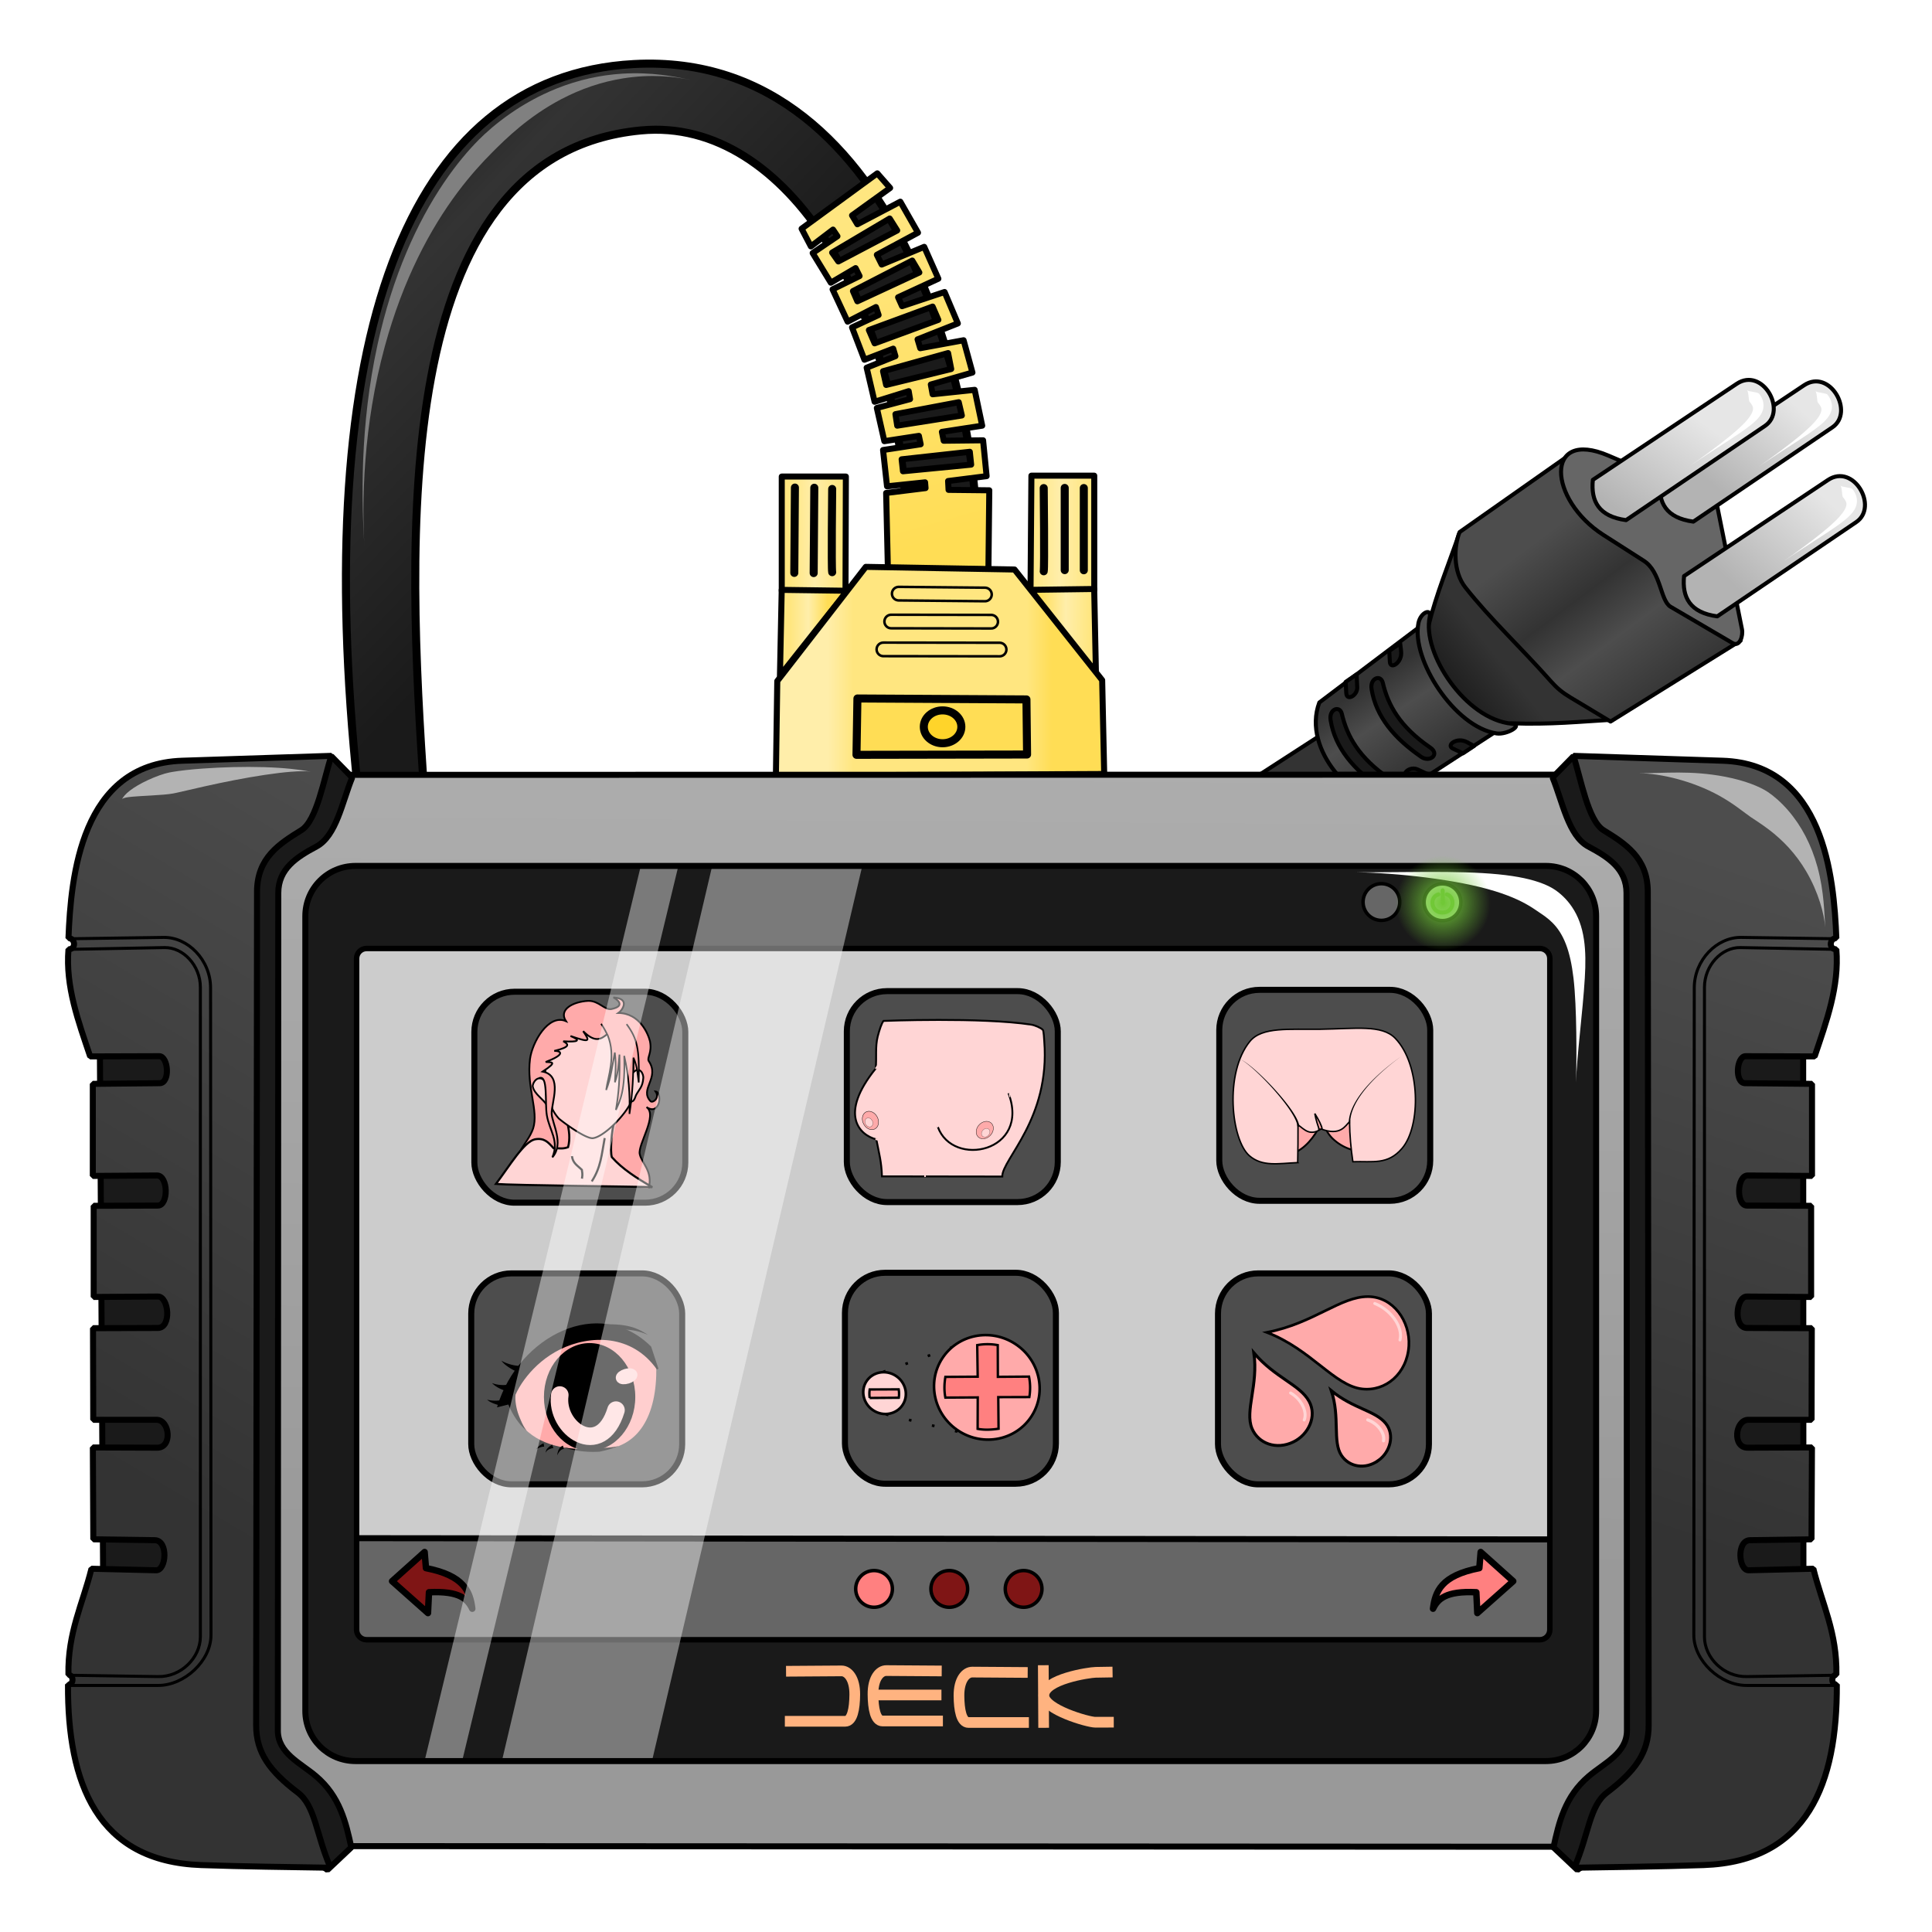 <?xml version="1.0" encoding="UTF-8"?>
<svg version="1.1" viewBox="0 0 256 256" xml:space="preserve" xmlns="http://www.w3.org/2000/svg" xmlns:xlink="http://www.w3.org/1999/xlink"><defs><linearGradient id="linearGradient18271"><stop stop-color="#b3b3b3" offset="0"/><stop stop-color="#e6e6e6" offset="1"/></linearGradient><linearGradient id="linearGradient14347"><stop stop-color="#333" offset="0"/><stop stop-color="#4d4d4d" offset="1"/></linearGradient><linearGradient id="linearGradient13937"><stop stop-color="#ffe680" offset="0"/><stop stop-color="#fea" offset=".525"/><stop stop-color="#ffe680" offset="1"/></linearGradient><linearGradient id="linearGradient13909"><stop stop-color="#fd5" offset="0"/><stop stop-color="#fea" offset=".525"/><stop stop-color="#ffe680" offset="1"/></linearGradient><linearGradient id="linearGradient13079" x1="169.56" x2="200.58" y1="55.875" y2="26.263" gradientUnits="userSpaceOnUse"><stop stop-color="#1a1a1a" offset="0"/><stop stop-color="#333" offset=".691"/><stop stop-color="#1a1a1a" offset="1"/></linearGradient><linearGradient id="linearGradient13899" x1="137.48" x2="159.78" y1="86.368" y2="86.368" gradientUnits="userSpaceOnUse"><stop stop-color="#fd5" offset="0"/><stop stop-color="#ffe680" offset=".111"/><stop stop-color="#ffe680" offset=".886"/><stop stop-color="#fea" offset="1"/></linearGradient><linearGradient id="linearGradient13911" x1="138.8" x2="133.61" y1="79.67" y2="79.758" gradientUnits="userSpaceOnUse" xlink:href="#linearGradient13909"/><linearGradient id="linearGradient13915" x1="159.78" x2="163.48" y1="80.022" y2="80.022" gradientUnits="userSpaceOnUse" xlink:href="#linearGradient13909"/><linearGradient id="linearGradient13923" x1="133.61" x2="139.53" y1="71.562" y2="71.562" gradientUnits="userSpaceOnUse" xlink:href="#linearGradient13937"/><linearGradient id="linearGradient13945" x1="158.47" x2="163.58" y1="71.727" y2="71.79" gradientUnits="userSpaceOnUse" xlink:href="#linearGradient13937"/><linearGradient id="linearGradient14145" x1="148.59" x2="157.75" y1="73.236" y2="41.069" gradientUnits="userSpaceOnUse"><stop stop-color="#fd5" offset="0"/><stop stop-color="#ffe680" offset="1"/></linearGradient><linearGradient id="linearGradient14349" x1="63.454" x2="100.64" y1="163.57" y2="100.82" gradientTransform="translate(-24.143,12.471)" gradientUnits="userSpaceOnUse" xlink:href="#linearGradient14347"/><linearGradient id="linearGradient14357" x1="218.74" x2="239.54" y1="171.5" y2="108.58" gradientTransform="translate(-24.143,12.471)" gradientUnits="userSpaceOnUse" xlink:href="#linearGradient14347"/><linearGradient id="linearGradient14365" x1="142.24" x2="142.95" y1="176.08" y2="70.68" gradientTransform="translate(-24.143,12.471)" gradientUnits="userSpaceOnUse"><stop stop-color="#999" offset="0"/><stop stop-color="#b3b3b3" offset="1"/></linearGradient><radialGradient id="radialGradient15177" cx="193.5" cy="109.16" r="3.237" gradientTransform="matrix(1.464,0,0,1.464,-107.79,-38.07)" gradientUnits="userSpaceOnUse"><stop stop-color="#71c837" offset="0"/><stop stop-color="#71c837" stop-opacity="0" offset="1"/></radialGradient><linearGradient id="linearGradient17988" x1="179.39" x2="191.73" y1="77.114" y2="93.594" gradientUnits="userSpaceOnUse"><stop stop-color="#4d4d4d" offset="0"/><stop stop-color="#333" offset=".346"/><stop stop-color="#4d4d4d" offset=".604"/><stop stop-color="#333" offset="1"/></linearGradient><linearGradient id="linearGradient18000" x1="172.56" x2="177.71" y1="91.743" y2="87.734" gradientUnits="userSpaceOnUse"><stop stop-color="#1a1a1a" offset="0"/><stop stop-color="#333" offset="1"/></linearGradient><linearGradient id="linearGradient18008" x1="169.47" x2="163.83" y1="98.794" y2="90.377" gradientUnits="userSpaceOnUse"><stop stop-color="#333" offset="0"/><stop stop-color="#4d4d4d" offset=".62"/><stop stop-color="#333" offset="1"/></linearGradient><linearGradient id="linearGradient18273" x1="190.26" x2="197.3" y1="73.348" y2="63.564" gradientUnits="userSpaceOnUse" xlink:href="#linearGradient18271"/><linearGradient id="linearGradient18281" x1="199.79" x2="207.21" y1="70.917" y2="62.317" gradientUnits="userSpaceOnUse" xlink:href="#linearGradient18271"/><linearGradient id="linearGradient18289" x1="201.41" x2="210.01" y1="80.576" y2="71.416" gradientUnits="userSpaceOnUse" xlink:href="#linearGradient18271"/></defs><g transform="matrix(-1.331 0 0 1.331 322.35 -25.767)"><g stroke="#000" stroke-linecap="round" stroke-linejoin="round"><g><path d="m145.06 71.297c-0.28-8.648 6.568-47.048 34.018-45.563 22.726 1.229 32.195 27.456 27.497 72.09l-6.61 0.441c1.655-24.689 3.694-63.534-21.592-65.921-14.788-1.397-25.895 18.162-26.439 39.394z" fill="url(#linearGradient13079)" stroke-width=".8"/><g stroke-width=".6"><path d="m154.85 36.617-1.279 1.455 3.791 2.732-0.529 0.881-4.275-2.248-1.762 3.086 4.098 2.203-0.484 0.969-4.231-1.762-1.41 3.172 4.01 1.852-0.396 0.881-4.231-1.41-1.322 3.129 4.01 1.586-0.264 0.881-4.318-0.793-0.881 3.217 4.143 1.19-0.178 0.971-4.186-0.441-0.75 3.568 4.012 0.617-0.178 0.881-3.922-0.043-0.352 3.568 3.834 0.486-0.045 0.881-4.055 0.043 0.09 8.197 10.002-0.266 0.176-7.666-3.922-0.484 0.045-0.574 3.789 0.396 0.396-3.613-3.746-0.572 0.178-0.838 3.438 0.529 0.748-3.305-3.305-0.881 0.133-0.793 3.393 1.057 0.793-3.393-2.865-1.147 0.221-0.748 2.865 1.102 1.234-3.217-2.644-1.234 0.264-0.793 2.82 1.453 1.498-3.215-2.688-1.322 0.396-0.793 2.467 1.453 1.807-2.953-2.467-1.674 0.441-0.66 2.203 1.674 0.924-1.762zm-1.234 4.496 5.729 3.393-0.617 0.881-5.861-3.084zm-2.248 4.186 5.904 3.041-0.439 1.014-6.17-2.865zm-2.027 4.582 6.346 2.336-0.572 1.322-6.346-2.336zm-1.541 4.627 6.477 1.807-0.309 1.367-6.477-1.586zm-1.059 4.893 6.301 1.19-0.176 1.145-6.434-1.014zm-1.102 4.936 6.787 0.748-0.133 1.19-6.787-0.66z" fill="url(#linearGradient14145)"/><path d="m164.36 78.171v-11.369h-6.382l0.036 11.545z" fill="url(#linearGradient13945)"/><path d="m133.25 78.083v-11.369h6.257l0.088 11.545z" fill="url(#linearGradient13923)"/><path d="m164.54 86.632-0.176-8.549-6.522 0.088z" fill="url(#linearGradient13915)"/><path d="m133.08 86.544 0.176-8.549 6.522 0.088z" fill="url(#linearGradient13911)"/><path d="m132.26 96.414 0.202-9.342 8.725-11.016 14.806-0.264 8.813 11.369 0.137 9.407z" fill="url(#linearGradient13899)"/></g></g><g fill-opacity=".5" stroke-width="1.6"><path d="m143.51 81.25 9.956-0.017"/><path d="m144.13 78.54 8.586-0.081"/><path d="m142.67 84.022 11.574-0.015"/></g><g fill="none" stroke-width=".8"><path d="m136.19 67.933v8.185"/><path d="m134.29 67.946v8.185"/><path d="m138.28 76.233c-0.088-0.353 0-8.284 0-8.284"/><path d="m163.05 67.897 0.062 8.497"/><path d="m161.12 67.915 0.062 8.497"/><path d="m159.34 76.321c0.088-0.353 0-8.284 0-8.284"/></g></g><g fill="#fea" fill-opacity=".5" stroke="#ffe680" stroke-linecap="round" stroke-linejoin="round" stroke-width="1.1"><path d="m143.51 81.25 9.956-0.017"/><path d="m144.13 78.54 8.586-0.081"/><path d="m142.67 84.022 11.574-0.015"/></g><g><path d="m140 88.989-0.062 5.484 16.982 0.031-0.093-5.609z" fill="#fd5" stroke="#000" stroke-linecap="round" stroke-linejoin="round" stroke-width=".8"/><ellipse cx="148.35" cy="91.716" rx="1.869" ry="1.636" fill="#ffd42a" stroke="#000" stroke-linecap="round" stroke-linejoin="round" stroke-width=".8"/><path d="m173.44 27.32c1.59-0.355 3.92-0.801 6.776-0.628 2.186 0.133 4.388 0.612 6.564 1.484 3.555 1.423 6.245 3.586 7.79 5.148 0.934 0.944 2.137 2.327 3.404 4.194 2.678 3.948 5.125 9.298 6.621 16.119 1.781 8.127 1.621 15.553 1.277 20.744 0.341-5.142 0.149-12.691-2.003-20.566-1.82-6.66-4.521-11.685-7.252-15.33-1.291-1.722-2.473-2.986-3.35-3.872-1.464-1.48-3.739-3.694-6.969-5.386-1.967-1.031-4.022-1.726-6.133-2.064-2.754-0.442-5.138-0.197-6.724 0.158z" fill="#808080"/></g></g><g transform="matrix(1.331 0 0 1.331 -74.504 -25.767)" stroke="#000" stroke-linecap="round" stroke-linejoin="round" stroke-width=".6"><path d="m89.114 111.67 1.122 73.535 121.64-0.623 0.374-73.535z" fill="#ccc"/><path d="m89.862 172.49 122.08 0.125-0.436 14.084-122.77-1.371z" fill="#666"/></g><path d="m47.277 111.59c-3.687 3e-3 -12.053 5.457-11.963 9.143l2.654 109.12c0.09 3.686 2.968 6.636 6.655 6.655l164.86 0.829c3.687 0.018 6.705-2.969 6.655-6.655l-1.493-109.12c-0.051-3.687-2.305-10.142-5.992-10.139zm1.303 14.089h155.45c0.737 0 1.331 0.594 1.331 1.331v88.932c0 0.737-0.594 1.331-1.331 1.331h-155.45c-0.737 0-1.331-0.594-1.331-1.331v-88.932c0-0.737 0.594-1.331 1.331-1.331z" fill="#1a1a1a" stroke="#000" stroke-linecap="round" stroke-linejoin="bevel" stroke-width=".726"/><g transform="matrix(1.331 0 0 1.331 -37.676 -29.085)"><g stroke="#000" stroke-linecap="square" stroke-linejoin="round" stroke-width=".4"><g><path d="m160.04 94.872-7.196 4.655 5.561 5.16 5.627-3.962z" fill="#333"/><path d="m159.65 91.788 11.148-8.416 7.623 10.532-12.037 7.819c-3.085 0.262-8.521-5.147-6.735-9.934z" fill="url(#linearGradient18008)"/><path d="m173.57 74.999c-1.051 3.05-2.244 5.888-3.085 9.254-1.679 2.32 3.897 10.801 8.284 9.606 3.872 0.144 6.83-0.169 10.047-0.353z" fill="url(#linearGradient18000)"/></g><g fill="#1a1a1a"><path d="m160.77 93.529c-0.173-1.09 0.914-1.487 1.122-0.606 0.524 2.216 1.687 4.358 4.714 6.432 1.008 0.69-0.051 1.514-0.887 0.936-2.656-1.837-4.508-3.983-4.95-6.762z"/><path d="m162.27 89.737 0.062 1.122c0.046 0.825 1.131 0.228 1.091-0.592l-0.062-1.278z"/><path d="m166.61 86.652 0.062 1.091c0.047 0.825 1.248 0.062 1.122-1.028l-0.093-0.81z"/><path d="m164.85 90.444c-0.173-1.09 0.914-1.487 1.122-0.606 0.524 2.216 1.687 4.358 4.714 6.432 1.008 0.69-0.051 1.514-0.887 0.936-2.656-1.837-4.508-3.983-4.95-6.762z"/><path d="m169.48 99.716-1.017-0.476c-0.748-0.35 0.21-1.134 0.956-0.791l1.162 0.535z"/><path d="m173.95 96.849-0.989-0.465c-0.748-0.352 0.408-1.18 1.373-0.657l0.717 0.389z"/></g><g><path d="m169.52 83.87c0.22-1.082 1.315-1.49 1.122-0.606-0.784 3.587 3.525 10.185 8.173 10.638 1.216 0.119-0.505 1.117-1.51 0.967-4.183-0.622-8.527-7.348-7.785-10.999z" fill="#4d4d4d"/><path d="m185.05 66.781-11.435 8.042c-0.573 1.4-0.677 3.929 0.573 5.508 2.564 3.241 5.405 5.839 8.549 9.386 0.559 0.63 1.102 1.084 1.939 1.586l3.966 2.38 12.955-8.064z" fill="url(#linearGradient17988)"/><path d="m200.79 85.873-6.169-3.614c-1.043-0.611-0.94-3.472-2.676-4.582l-4.017-2.57c-5.514-3.528-5.894-10.626 0.499-7.899l10.744 4.582 2.555 12.713c0.129 0.644-0.223 1.788-0.935 1.371z" fill="#666"/><path d="m193.58 69.772 14.321-9.562c2.558-1.708 5.062 2.665 2.82 4.186l-13.836 9.386c-2.718-0.367-3.518-1.885-3.305-4.01z" fill="url(#linearGradient18281)"/><path d="m186.88 69.623 14.321-9.562c2.558-1.708 5.062 2.665 2.82 4.186l-13.836 9.386c-2.718-0.367-3.518-1.885-3.305-4.01z" fill="url(#linearGradient18273)"/><path d="m195.96 79.202 14.321-9.562c2.558-1.708 5.062 2.665 2.82 4.186l-13.836 9.386c-2.718-0.367-3.518-1.885-3.305-4.01z" fill="url(#linearGradient18289)"/></g></g><g fill="#fff"><path d="m202.22 60.697c0.179 0.155 0.159 0.991 0.239 1.113 0.065 0.082 0.125 0.158 0.181 0.239 0.044 0.063 0.082 0.125 0.112 0.183 0.026 0.051 0.049 0.106 0.062 0.167 0.013 0.057 0.018 0.126 8e-3 0.21-0.019 0.162-0.096 0.374-0.274 0.645-0.172 0.262-0.422 0.557-0.757 0.891-0.344 0.343-0.765 0.714-1.245 1.109-1.177 0.968-2.908 2.23-3.996 2.982 1.129-0.781 2.826-1.859 4.171-2.745 0.521-0.343 0.997-0.664 1.401-0.959 0.392-0.287 0.724-0.553 0.986-0.81 0.27-0.265 0.478-0.528 0.609-0.811 0.07-0.152 0.117-0.307 0.14-0.465 0.025-0.171 0.02-0.336-6e-3 -0.493-0.029-0.176-0.085-0.337-0.15-0.476-0.08-0.171-0.177-0.318-0.266-0.431-1e-3 -0.002-3e-3 -0.004-5e-3 -0.005-0.146-0.164-1.03-0.189-1.21-0.345z"/><path d="m209.03 60.791c0.179 0.155 0.159 0.991 0.239 1.113 0.065 0.082 0.125 0.158 0.181 0.239 0.044 0.063 0.082 0.125 0.112 0.183 0.026 0.051 0.049 0.106 0.062 0.167 0.013 0.057 0.018 0.126 8e-3 0.21-0.019 0.162-0.096 0.374-0.274 0.645-0.172 0.262-0.422 0.557-0.757 0.891-0.344 0.343-0.765 0.714-1.245 1.109-1.177 0.968-2.908 2.23-3.996 2.982 1.129-0.781 2.826-1.859 4.171-2.745 0.521-0.343 0.997-0.664 1.401-0.959 0.392-0.287 0.724-0.553 0.986-0.81 0.27-0.265 0.478-0.528 0.609-0.811 0.07-0.152 0.117-0.307 0.14-0.465 0.025-0.171 0.02-0.336-6e-3 -0.493-0.029-0.176-0.085-0.337-0.15-0.476-0.08-0.171-0.177-0.318-0.266-0.431-1e-3 -0.002-3e-3 -0.004-5e-3 -0.005-0.146-0.164-1.03-0.189-1.21-0.345z"/><path d="m211.52 70.201c0.179 0.155 0.159 0.991 0.239 1.113 0.065 0.082 0.125 0.158 0.181 0.239 0.044 0.063 0.082 0.125 0.112 0.183 0.026 0.051 0.049 0.106 0.062 0.167 0.013 0.057 0.018 0.126 8e-3 0.21-0.019 0.162-0.096 0.374-0.274 0.645-0.172 0.262-0.422 0.557-0.757 0.891-0.344 0.343-0.765 0.714-1.245 1.109-1.177 0.968-2.908 2.23-3.996 2.982 1.129-0.781 2.826-1.859 4.171-2.745 0.521-0.343 0.997-0.664 1.401-0.959 0.392-0.287 0.724-0.553 0.986-0.81 0.27-0.265 0.478-0.528 0.609-0.811 0.07-0.152 0.117-0.307 0.14-0.465 0.025-0.171 0.02-0.336-6e-3 -0.493-0.029-0.176-0.085-0.337-0.15-0.476-0.08-0.171-0.177-0.318-0.266-0.431-1e-3 -0.002-3e-3 -0.004-5e-3 -0.005-0.146-0.164-1.03-0.189-1.21-0.345z"/></g></g><rect x="62.855" y="131.41" width="27.951" height="27.951" rx="5.324" ry="5.324" fill="#4d4d4d" stroke="#000" stroke-linecap="round" stroke-linejoin="bevel" stroke-width=".799"/><path d="m69.989 156.59c1.309-1.309-1.021-2.846 0.545-5.236-1.244 1.583-1.923 2.274-1.231 3.151-1.615-1.545 0.54-2.719 1.334-4.958 0.77-2.355-0.889-5.478-0.405-9.234 0.278-2.157 2.404-6.01 4.758-5.008-0.99-1.535 0.896-2.57 2.943-2.684 1.412-0.035 2.142 1.22 3.064 1.089 2.092-0.424 0.598-1.405 0.276-1.542 2.367 0.144 1.092 1.792 0.68 2.058 2.808 0.034 3.933 2.754 4.172 3.748 0.304 1.507-0.413 2.164-0.17 2.609 1.538 2.268-1.294 3.73 0.255 5.348 0.312 0.248 1.241-0.449 0.661-1.303 0.932 0.134 0.59 3.285-1.209 2.067 1.541 1.067-1.161 4.944-0.895 6.225 0.277 1.278 1.76 2.224 1.195 4.528" fill="#faa" fill-rule="evenodd" stroke="#000" stroke-width=".234"/><g fill="#ffd5d5" stroke="#000"><g transform="matrix(.707 0 0 .707 54.652 -576.85)" stroke-width=".395"><path d="m31.583 1035.1c-1.547-0.407-3.244-2.264-4.507-3.592" fill-rule="evenodd"/><path d="m23.476 1037.8c0.368-0.79 0.488-1.173 0.69-2.032"/><path d="m29.006 1026.3c0.364 1.35 0.58 3.108 0.16 4.62-1.096 0.407-1.798 0.142-2.723 0.186-1.02-1.14-1.752-1.984-3.514-1.658-2.073 0.484-4.734 4.982-7.283 8.359 3.171 0.26 26.925 0.494 29.316 0.605-2.924-1.694-5.624-3.397-7.597-5.635-0.334-1.055-0.056-5.114 0.485-6.62" fill-rule="evenodd"/><path d="m29.89 1032.6c0.18 1.36 1.08 1.781 1.856 2.544 0.041 0.47 0.186 0.665 0.028 1.668m4.258-7.604c-0.58 3.066-0.702 5.496-2.43 8.124"/></g><path d="m72.77 145.77a5.51 5.51 0 0 0 1.275 2.438c0.651 0.564 3.514 2.667 4.494 2.61 1.406-0.139 4.265-2.951 5.125-4.874 0.019-2.52 0.465-4.304 0.153-6.578-0.294-4.468-11.405-4.219-11.629 1.339 0.128 2.227 0.146 2.394 0.583 5.065z" fill-rule="evenodd" stroke-width=".234"/><path d="m73.202 146.69c-0.313 0.307-0.576 9e-3 -0.71-0.18-0.441-0.862-1.673-1.489-1.896-2.525-0.082-0.429 0.63-1.693 1.574-0.786m11.238 2.641c0.608 0.414 0.751-0.521 0.867-0.721 0.405-0.774 0.872-1.063 0.958-2.215 0.094-0.598-0.509-1.743-1.363-0.75" fill-rule="evenodd" stroke-width=".234"/></g><path d="m70.932 142.02c0.132-0.062 0.726 0.835 0.822 0.864 0.811 0.242 0.454 3.433 0.705 4.941 0.34 2.03 1.671 3.375 0.734 5.567 1.598-1.839-0.053-4.526-0.095-5.78-0.048-1.454 1.534-5.034-1.194-5.579 2.145-1.401 1.084-1.203 0.402-1.28 2.841-1.059 1.898-1.498 1.135-1.457 2.28-0.545 1.857-0.92 1.194-1.279 2.039 0.127 2.385-0.1 0.957-0.699 2.703 0.937 2.566 0.68 1.679-0.64 1.425 1.442 2.499 0.903 3.158 0.435 0.083-0.059-0.895-1.619-1.245-2.426-0.104-0.24-6.656 2.678-6.634 2.662" fill="#faa" fill-rule="evenodd" stroke-width=".707"/><g stroke="#000"><path d="m71.413 142.87c1.245-0.587 0.764 3.226 1.046 4.913 0.34 2.03 1.671 3.375 0.734 5.567 1.598-1.839-0.053-4.526-0.095-5.78-0.048-1.454 1.534-5.034-1.194-5.579 2.145-1.401 1.084-1.203 0.402-1.28 2.841-1.059 1.898-1.498 1.135-1.457 2.28-0.545 1.857-0.92 1.194-1.279 2.039 0.127 2.385-0.1 0.957-0.699 2.703 0.937 2.566 0.68 1.679-0.64 1.659 1.679 2.477 0.946 3.143 0.431" fill="none" stroke-width=".234"/><path d="m79.648 135.66c0.459 0.658 0.625 1.058 0.879 1.534 1.122 2.803 0.023 5.45-0.206 7.235 0.646-1.606 0.818-3.299 1.146-4.963 0.221 1.894 0.05 2.742 0.013 3.944 0.477-1.362 0.48-2.487 0.603-3.672 0.067 3.144-0.085 5.051-0.473 7.332 0.569-1.277 1.259-2.501 1.099-7.167 0.618 2.68 0.775 5.015 0.697 7.699 0.461-2.993 0.498-5.137 0.532-7.45 0.545 1.214 0.526 2.211 0.697 3.281 0.103-4.511-0.187-5.793-1.61-7.731" fill="#faa" fill-rule="evenodd" stroke-width=".21"/><rect x="112.21" y="131.33" width="27.951" height="27.951" rx="5.324" ry="5.324" fill="#4d4d4d" stroke-linecap="round" stroke-linejoin="bevel" stroke-width=".799"/></g><g transform="matrix(.707 0 0 .707 103.52 -577.05)" fill="#ffd5d5"><g transform="matrix(1.095,0,0,1.118,-1.571,-120.35)"><g fill="#ffd5d5"><path d="m18.672 1034.9c-0.088-2.489-0.471-3.705-0.961-6.194-2.947-0.748-6.425-4.216-0.113-11.88 0.19-1.84-0.11-3.62 0.352-5.403 0.286-1.107 0.704-2.282 0.989-2.582 0 0 16.714-0.651 25.288 0.624 0.589 0.088 1.66 0.526 1.984 0.88 0.151 0.167 0.223 1.666 0.24 1.886 1.043 13.05-7.217 19.754-7.188 22.698z" fill-rule="evenodd" stroke="#000" stroke-width=".32"/><path d="m17.555 1016.9h0.187c0.467-0.727 0.871-1.505 1.17-2.301-0.389 0.755-0.874 1.474-1.41 2.126l0.053 0.18zm-0.051 11.743c0.029 0.06 0.059 0.117 0.09 0.176 0.725 0.125 1.671 0.244 2.628 0.21 1.014-0.038 2.032-0.246 2.807-0.794-0.799 0.5-1.817 0.652-2.809 0.636-0.94-0.015-1.863-0.182-2.564-0.352z" fill-rule="evenodd"/><path d="m28.232 1026.6c2.53 6.951 15.929 4.225 12.076-5.687" stroke="#000" stroke-width=".32"/><path d="m28.278 1026.7c0.032-0.057 0.066-0.112 0.101-0.166-0.44-0.996-0.492-2.315-0.501-3.394-0.094 1.051-0.154 2.42 0.21 3.506 0.063 0.02 0.126 0.038 0.19 0.054zm12.065-5.729c0.043-0.038 0.086-0.074 0.13-0.11-0.382-0.851-0.07-1.77-0.361-3.506 0.166 1.612-0.225 2.725 0.059 3.62h0.172z" fill-rule="evenodd"/><path d="m40.568 1021.6c0.032-0.01 0.065-0.015 0.098-0.022-0.225-1.265 0.02-2.192 0.578-2.908 0.562-0.721 1.444-1.228 2.484-1.636-1.047 0.375-1.96 0.855-2.562 1.573-0.606 0.722-0.898 1.683-0.698 3.003 0.033 0 0.067-0.01 0.1-0.01zm-14.521 13.41 0.143-0.01c-0.092-1.246-0.117-2.703 0.162-3.769-0.373 1.048-0.446 2.514-0.448 3.78h0.143z" fill-rule="evenodd"/></g><ellipse transform="rotate(-30.266)" cx="-502.46" cy="894.16" rx="1.304" ry="1.615" fill="#faa" stroke="#000" stroke-width=".064"/><ellipse transform="rotate(45.982)" cx="763.84" cy="687.66" rx="1.304" ry="1.615" fill="#faa" stroke="#000" stroke-width=".058"/><g fill="#ffd5d5"><g fill-rule="evenodd"><path d="m28.518 1010.6c-0.733-0.143-1.317-0.936-1.727-1.605-0.038 0-0.075 0.01-0.113 0.014a5.643 5.643 0 0 0-0.057 0.1c0.478 0.648 1.133 1.412 1.897 1.49z"/><path d="m21.178 1009.3c0.725-0.01 1.824 0.089 2.9 0.113 0.997 0.022 1.989-0.016 2.637-0.266 0.038-0.045 0.072-0.091 0.103-0.137-0.055 0-0.11-0.01-0.165-0.016-0.607 0.262-1.57 0.329-2.573 0.333-1.073 0-2.178-0.063-2.902-0.028zm10.882 0.577 0.085 0.087c2.902 0.013 5.737-0.216 8.593-0.765-2.866 0.492-5.7 0.663-8.59 0.593z"/><path d="m32.188 1009.8-0.052-0.08c-0.267 0.213-0.527 0.34-0.818 0.522 0.305-0.118 0.61-0.197 0.922-0.362z"/></g><ellipse transform="rotate(-30.266)" cx="-502.85" cy="894.31" rx=".639" ry=".792" stroke="#000" stroke-width=".031"/><ellipse transform="rotate(45.982)" cx="764.27" cy="687.86" rx=".639" ry=".792" stroke="#000" stroke-width=".028"/></g></g></g><rect x="161.56" y="131.16" width="27.951" height="27.951" rx="5.324" ry="5.324" fill="#4d4d4d" stroke="#000" stroke-linecap="round" stroke-linejoin="bevel" stroke-width=".799"/><g fill-rule="evenodd"><path d="m171.23 152.84c1.712-0.554 2.946-2.289 3.639-3.609l-3.243-1.273zm4.395-3.426c0.526 1.63 2.761 2.98 4.24 3.047l-0.265-4.454z" fill="#faa" stroke="#000" stroke-width=".239"/><path d="m171.95 154.05c0.042-1.659 0.045-3.335 0.043-5.012 0.847 0.63 1.581 1.556 3.057 0.554 2.562 0.98 3.211-0.418 3.771-0.969 0.015 1.816 0.187 3.578 0.442 5.312 2.645-0.093 4.617 0.461 6.524-1.78 2.526-2.968 2.442-11.111-0.914-14.58-1.772-1.832-5.204-1.262-9.941-1.194-4.05 0.059-7.707-0.365-9.317 1.608-3.419 4.191-2.473 13.059-0.068 15.148 1.729 1.502 3.86 1.02 6.404 0.914z" fill="#ffd5d5" stroke="#000" stroke-width=".192"/><path d="m172.03 149.28c0.043-0.019 0.085-0.043 0.126-0.068-0.037-0.506-0.412-1.232-0.955-2.033-0.574-0.846-1.356-1.806-2.198-2.735a34.341 34.341 0 0 0-2.566-2.557c-0.819-0.726-1.554-1.28-2.056-1.514 0.49 0.253 1.21 0.821 2.012 1.562a35.011 35.011 0 0 1 2.513 2.594c0.824 0.941 1.583 1.908 2.133 2.756 0.531 0.82 0.849 1.505 0.861 1.94 0.044 0.016 0.087 0.034 0.129 0.054zm6.779-0.418c0.033 0 0.066-8e-3 0.1-8e-3 -0.032-1.141 0.485-2.509 1.607-4.026 1.122-1.516 2.839-3.17 5.183-4.88-2.362 1.683-4.107 3.314-5.263 4.819-1.152 1.502-1.728 2.89-1.728 4.09h0.101z" stroke-width=".637"/><path d="m174.8 149.66c-0.124-0.409-0.445-1.259-0.579-2.103 0.5 0.816 0.931 1.635 0.958 2.025-0.127 0.012-0.22 0.057-0.379 0.078z" fill="#faa" stroke="#000" stroke-width=".194"/></g><rect x="161.39" y="168.73" width="27.951" height="27.951" rx="5.324" ry="5.324" fill="#4d4d4d" stroke="#000" stroke-linecap="round" stroke-linejoin="bevel" stroke-width=".799"/><rect x="62.442" y="168.73" width="27.951" height="27.951" rx="5.324" ry="5.324" fill="#4d4d4d" stroke="#000" stroke-linecap="round" stroke-linejoin="bevel" stroke-width=".799"/><g transform="matrix(.637 0 0 .637 56.871 -466.93)"><path d="m35.398 1034.6c-5.399 0.024-11.526-0.297-15.61-4.441l-3.03-7.115c7.772-16.214 24.27-15.83 30.486-5.664 0.148 10.062-3.641 16.923-11.846 17.22z" fill="#faa" fill-rule="evenodd"/><ellipse cx="33.368" cy="1023.6" rx="9.323" ry="11.028" stroke="#000" stroke-width=".354"/><path d="m17.232 1024.8-2.857 0.706c4.45-14.42 20.963-22.869 31.63-12.28l1.509 4.56c-5.253-7.483-14.073-7.352-20.393-4.227-5.816 2.876-9.341 8.356-9.889 11.242z" fill-rule="evenodd" stroke="#000" stroke-width=".365"/><path d="m15.066 1024.2c-0.287 0.137-0.89 0.19-1.47 0.175-0.575-0.015-1.179-0.095-1.545-0.218 0.274 0.306 0.835 0.6 1.42 0.825 0.558 0.215 1.236 0.405 1.718 0.451zm1.235-3.16c-0.912 0.19-2.282 0.06-3.245-0.343 0.72 0.79 2.045 1.448 3.178 1.728zm2.612-3.925c-0.496 0.046-1.246-0.069-1.972-0.27-0.72-0.199-1.44-0.487-1.92-0.797 0.328 0.492 0.947 1.007 1.623 1.446 0.66 0.429 1.428 0.82 2.05 1.032zm-1.997 5.583a5.55 5.55 0 0 0-1.018 0.618c0.227 1.079 0.722 2.341 1.367 3.528 0.786 1.445 1.834 2.85 3.036 3.815-0.92-1.213-1.6-2.766-1.992-4.237-0.33-1.235-0.453-2.41-0.352-3.25a9.294 9.294 0 0 1-1.041-0.474zm18.708-13.487c0.225 0.201 0.443 0.405 0.653 0.61 5.02-0.592 6.956-0.065 9.2 0.848-2.033-1.3-4.002-2.336-9.298-2.165zm-11.827 24.025c-0.59 0.208-1.251 0.791-1.579 1.279 0.51-0.333 1.252-0.62 1.695-0.558zm1.788 0.304c-0.313 0.173-0.67 0.412-0.936 0.7-0.273 0.295-0.435 0.628-0.372 0.959 0.059-0.307 0.314-0.522 0.598-0.673 0.294-0.155 0.654-0.258 0.95-0.297zm2.235 0.184c-0.488 0.192-0.76 0.552-0.922 0.914-0.158 0.357-0.23 0.76-0.283 1.105 0.174-0.322 0.352-0.652 0.59-0.907 0.239-0.256 0.493-0.387 0.8-0.406zm11.619 0.096a21.57 21.57 0 0 1-4.108 0.394 22.814 22.814 0 0 1-7.338-0.127c1.757 0.58 4.308 1.084 7.416 0.9a25.699 25.699 0 0 0 4.03-1.166z" fill-rule="evenodd"/><path d="m27.167 1023.2c-0.995 7.002 8.489 13.577 11.687 3.14" fill="none" stroke="#ffd5d5" stroke-linecap="round" stroke-width="3.649"/><ellipse transform="matrix(.955 -.295 .303 .953 0 0)" cx="-269.85" cy="986.04" rx="1.214" ry=".479" fill="#ffd5d5" stroke="#ffd5d5" stroke-linecap="round" stroke-width="2.17"/></g><rect x="111.96" y="168.65" width="27.951" height="27.951" rx="5.324" ry="5.324" fill="#4d4d4d" stroke="#000" stroke-linecap="round" stroke-linejoin="bevel" stroke-width=".799"/><g transform="matrix(.637 0 0 .637 105.38 -467.3)" stroke="#000"><g stroke-width=".547"><path d="m18.85 1027.8 21.328 5.133" fill="none" stroke-dasharray="0.547, 4.376"/><path d="m39.5 1011.4-21.257 7.59" fill="none" stroke-dasharray="0.547, 4.376" stroke-dashoffset="2.625"/><ellipse transform="rotate(32.8)" cx="569.98" cy="850.16" rx="4.494" ry="4.289" fill="#ffd5d5" stroke-linecap="round"/><ellipse transform="rotate(32.8)" cx="587.22" cy="837.63" rx="11.066" ry="10.793" fill="#faa" stroke-linecap="round"/></g><path d="m21.506 1022.6c0.098 0.569 0.106 1.153 0.025 1.747l-6.05 0.046a5.844 5.844 0 0 1 0-1.766z" fill="#faa" fill-rule="evenodd" stroke-width=".5"/><path d="m37.844 1013.4a11.877 11.877 0 0 1 4.27 0l0.026 6.598 6.476-0.05a11.78 11.78 0 0 1 0.07 4.258l-6.464 0.014 0.063 6.574c-1.414 0.2-2.846 0.304-4.354 0.022l0.022-6.538-6.732 0.038c-0.28-1.453-0.235-2.886 2e-3 -4.305l6.72-0.046z" fill="#ff8080" fill-rule="evenodd" stroke-width=".5"/></g><g transform="matrix(.786 0 0 .786 150.91 -620.71)"><path d="m45.508 1016.6c-0.29 4.667-3.899 7.71-7.876 7.255-4.686-0.537-8.577-6.659-16.053-9.532 7.981-1.554 12.393-6.082 17.109-6.031 4.178 0.045 7.08 4.143 6.82 8.308z" fill="#faa" fill-rule="evenodd" stroke="#000" stroke-width=".45"/><g fill="#faa" stroke-width=".5"><path d="m44.015 1015.6c0.56-2.258-1.602-5.106-4.252-6.147" stroke="#ffd5d5" stroke-linecap="round"/><path d="m26.025 1032.8c-2.879 1.387-5.9 0.254-6.959-2.269-1.247-2.973 1.101-7.34 0.314-12.758 3.595 4.238 7.77 5.353 9.317 8.182 1.37 2.506-0.102 5.607-2.672 6.845z" fill-rule="evenodd" stroke="#000"/><path d="m27.868 1029.1c0.594-1.475-0.6-3.609-2.295-4.565" stroke="#ffd5d5" stroke-linecap="round"/><path d="m40.396 1035.9c-2.234 1.623-4.977 1.125-6.265-0.857-1.517-2.336-0.193-6.41-1.696-10.894 3.709 3.05 7.429 3.356 9.179 5.522 1.55 1.92 0.776 4.782-1.218 6.23z" fill-rule="evenodd" stroke="#000"/></g><path d="m41.234 1032.6c0.278-1.345-1.065-2.975-2.653-3.527" fill="none" stroke="#ffd5d5" stroke-linecap="round" stroke-width=".531"/></g><g transform="matrix(1.331 0 0 1.331 -74.504 -25.767)" stroke="#000" stroke-linecap="round" stroke-linejoin="round"><path d="m102.99 179.51c-0.452-0.94-1.252-1.796-4.308-1.636l-0.1 2.071-3.573-3.173 3.239-2.905 0.134 1.603c3.807 0.738 4.398 2.338 4.609 4.041z" fill="#ff2a2a" stroke-width=".643"/><path d="m198.64 179.51c0.452-0.94 1.252-1.796 4.308-1.636l0.1 2.071 3.573-3.173-3.239-2.905-0.134 1.603c-3.807 0.738-4.398 2.338-4.609 4.041z" fill="#ff8080" stroke-width=".643"/><g stroke-width=".346"><circle cx="150.48" cy="177.54" r="1.827" fill="#ff2a2a"/><circle cx="157.88" cy="177.54" r="1.827" fill="#ff2a2a"/><circle cx="142.99" cy="177.54" r="1.827" fill="#ff8080"/></g></g><g transform="matrix(1.331 0 0 1.331 -74.504 -25.767)" fill-opacity=".5"><path d="m102.99 179.51c-0.452-0.94-1.252-1.796-4.308-1.636l-0.1 2.071-3.573-3.173 3.239-2.905 0.134 1.603c3.807 0.738 4.398 2.338 4.609 4.041z"/><circle cx="150.48" cy="177.54" r="1.827"/><circle cx="157.88" cy="177.54" r="1.827"/></g><g stroke-linejoin="round"><g transform="matrix(1.331 0 0 1.331 -74.504 -25.767)" stroke-linecap="round"><circle cx="193.5" cy="109.16" r="1.827" fill="#666" stroke="#000" stroke-width=".346"/><circle cx="199.58" cy="109.18" r="1.827" fill="#c6e9af" stroke="#000" stroke-width=".346"/><path d="m199.18 108.4c-0.947 0.256-0.746 1.806 0.385 1.805 1.255-2e-3 1.267-1.583 0.445-1.805" fill="none" stroke="#71c837" stroke-width=".4"/><path d="m199.62 109.24-0.022-1.245" fill="none" stroke="#71c837" stroke-width=".4"/></g><path d="m76.953 231.19 26.543-112.97" fill="none" stroke="#fff" stroke-linecap="square" stroke-opacity=".421" stroke-width="19.36"/><path d="m57.258 239.5 30.013-124.23" fill="none" stroke="#fff" stroke-linecap="square" stroke-opacity=".421" stroke-width="4.84"/></g><g transform="matrix(1.331 0 0 1.331 -42.37 -42.366)" stroke="#000" stroke-linecap="round" stroke-linejoin="bevel"><g stroke-width=".6"><path d="m196.04 108.95-143.6 0.021 2.818 106.64 140.86 0.072zm-128.81 9.086h118.5c2.77 0 5 2.23 5 5v79.113c0 2.77-2.23 5-5 5h-118.5c-2.77 0-5-2.23-5-5v-79.113c0-2.77 2.23-5 5-5z" fill="url(#linearGradient14365)"/><path d="m188.47 107.12-2.071 2.115c0.999 2.426 1.567 5.806 3.569 6.874 1.959 1.045 3.788 2.208 3.79 4.627l0.044 83.371c1e-3 2.253-2.233 3.219-3.79 4.539-2.386 2.022-2.983 4.603-3.525 7.095l2.38 2.247c5.262-3.651 19.459-17.327 22.503-25.063l-0.029-60.777c-3.158-8.526-18.717-23.586-22.871-25.028z" fill="#1a1a1a"/><path d="m64.825 107.12 2.071 2.115c-0.999 2.426-1.567 5.806-3.569 6.874-1.959 1.045-3.788 2.208-3.79 4.627l-0.044 83.371c-0.001 2.253 2.233 3.219 3.79 4.539 2.386 2.022 2.983 4.603 3.525 7.095l-2.38 2.247c-4.649-3.226-19.366-19.537-22.311-26.646l-0.341-55.276c3.428-12.547 17.732-27.1 23.049-28.946z" fill="#1a1a1a"/><path d="m64.737 217.77c-1.456-3.353-1.499-6.153-3.261-7.491-2.754-2.091-4.145-3.929-4.142-6.698 0 0 0.059-55.316 0.088-82.975 0.004-3.408 2.268-4.801 4.407-6.125 1.553-0.962 2.247-5.138 2.996-7.403l-14.85 0.485c-10.075 0.329-11.09 11.54-11.325 17.67 0.665-0.034 0.81 1.109 0 1.102-0.305 3.712 0.985 7.179 2.159 10.664l6.874-0.022c0.91-3e-3 1.12 2.677 0.044 2.688l-6.654 0.066v9.165l6.389-0.044c1.12-8e-3 1.171 2.993 0.088 2.996l-6.389 0.022v9.077l6.389-0.044c1.099-8e-3 1.388 3.148-0.022 3.129l-6.434 0.022 0.022 9.121h6.301c1.326 0 1.609 2.809 0.044 2.776l-6.382-0.022 0.044 9.143 6.117 0.088c1.37 0.02 1.156 3.021 0.132 2.996l-6.434-0.154c-0.867 3.499-2.376 6.353-2.291 10.554 0.567 0.058 0.521 1.036-0.044 0.969-0.05 9.839 2.901 17.62 13.264 17.979 4.289 0.148 8.578 0.194 12.867 0.264z" fill="url(#linearGradient14349)"/></g><path d="m38.738 126.34 9.474-0.176c1.842-0.034 3.569 1.758 3.569 3.966v64.643c0 2.094-1.929 4.023-4.23 3.966l-8.813-0.132c0.439 0.074 0.585 0.711-0.088 1.014l8.945-3e-5c2.591-1e-5 5.245-2.443 5.244-5.023l-0.044-64.423c-0.002-2.789-2.266-5.058-4.671-5.023l-9.21 0.132c0.305 0.353 0.763 0.705-0.176 1.058z" fill="none" stroke-width=".3"/><path d="m188.56 217.77c1.456-3.353 1.499-6.153 3.261-7.491 2.754-2.091 4.145-3.929 4.142-6.698 0 0-0.059-55.316-0.088-82.975-4e-3 -3.408-2.268-4.801-4.407-6.125-1.553-0.962-2.247-5.138-2.996-7.403l14.85 0.485c10.075 0.329 11.09 11.54 11.325 17.67-0.665-0.034-0.81 1.109 0 1.102 0.305 3.712-0.985 7.179-2.159 10.664l-6.874-0.022c-0.91-3e-3 -1.12 2.677-0.044 2.688l6.654 0.066v9.165l-6.389-0.044c-1.12-8e-3 -1.171 2.993-0.088 2.996l6.389 0.022v9.077l-6.389-0.044c-1.099-8e-3 -1.388 3.148 0.022 3.129l6.434 0.022-0.022 9.121h-6.301c-1.326 0-1.609 2.809-0.044 2.776l6.382-0.022-0.044 9.143-6.117 0.088c-1.37 0.02-1.156 3.021-0.132 2.996l6.434-0.154c0.867 3.499 2.376 6.353 2.291 10.554-0.567 0.058-0.521 1.036 0.044 0.969 0.05 9.839-2.901 17.62-13.264 17.979-4.289 0.148-8.578 0.194-12.867 0.264z" fill="url(#linearGradient14357)" stroke-width=".6"/></g><g transform="matrix(1.331 0 0 1.331 -42.37 -42.366)" fill="none"><path d="m214.56 126.34-9.474-0.176c-1.842-0.034-3.569 1.758-3.569 3.966v64.643c0 2.094 1.929 4.023 4.23 3.966l8.813-0.132c-0.439 0.074-0.585 0.711 0.088 1.014l-8.945-3e-5c-2.591-1e-5 -5.245-2.443-5.244-5.023l0.044-64.423c2e-3 -2.789 2.266-5.058 4.671-5.023l9.21 0.132c-0.305 0.353-0.763 0.705 0.176 1.058z" stroke="#000" stroke-linecap="round" stroke-linejoin="bevel" stroke-width=".3"/><g stroke="#ffb380" stroke-linecap="square" stroke-linejoin="round" stroke-width="1.065"><path d="m125.17 203.16h-5.474c-0.717 0-0.942-1.253-0.954-2.654-0.013-1.626 0.689-2.368 1.327-2.364l4.982 0.034"/><path d="m118.86 200.57h6.164"/><path d="m110.5 203.19h5.474c0.717 0 0.942-1.253 0.954-2.654 0.013-1.626-0.689-2.368-1.327-2.364l-4.982 0.034"/><path d="m133.73 203.31h-5.474c-0.717 0-0.942-1.253-0.954-2.654-0.013-1.626 0.689-2.368 1.327-2.364l4.982 0.034"/><path d="m142.18 203.28-1.307 3e-3c-0.717 1e-3 -5.11-1.257-5.122-2.658-0.013-1.626 4.518-2.3 5.156-2.31l1.152-0.019"/><path d="m135.7 198.14 0.029 5.167"/></g></g><g transform="matrix(1.331 0 0 1.331 -42.37 -42.366)"><path d="m166.67 118.66c4.262 0.07 10.211 0.723 13.995 1.891 1.785 0.551 2.878 1.123 3.63 1.596 0.343 0.216 0.596 0.398 0.794 0.529 0.376 0.25 0.84 0.563 1.281 1.001 0.492 0.489 0.968 1.145 1.355 2.15 0.353 0.917 0.596 2.03 0.756 3.391 0.337 2.865 0.317 8.082 0.25 10.381 0.077-2.624 0.669-7.003 0.875-10.411 0.084-1.398 0.086-2.664-0.084-3.813-0.19-1.292-0.585-2.354-1.192-3.253-0.54-0.8-1.179-1.364-1.724-1.727-0.285-0.189-0.67-0.393-1.161-0.587-1.072-0.424-2.486-0.743-4.447-0.936-2.028-0.2-4.421-0.247-7.117-0.241-2.629 5e-3 -5.37 0.06-7.211 0.03z" fill="#fff"/><circle cx="175.52" cy="121.74" r="4.739" fill="url(#radialGradient15177)"/><path d="m194.97 108.81c2.527 8e-3 5.175-0.314 8.629 0.351 1.957 0.377 3.443 0.986 4.231 1.516 0.579 0.389 1.296 1.001 2.006 1.82 1.35 1.559 2.334 3.466 2.926 5.627 0.686 2.507 0.678 4.703 0.78 6.017-0.101-1.308-0.669-3.478-1.89-5.555-1.059-1.801-2.344-3.112-3.686-4.14-0.715-0.547-1.344-0.938-1.822-1.26-0.613-0.412-1.657-1.319-3.198-2.166-2.552-1.403-5.709-2.202-7.974-2.209z" fill="#b3b3b3"/><path d="m43.97 111.4c0.027-0.037 0.056-0.093 0.107-0.17 0.04-0.061 0.093-0.132 0.165-0.214 0.124-0.142 0.296-0.305 0.533-0.487 0.446-0.342 1.054-0.699 1.766-1.03 0.789-0.367 1.618-0.661 2.148-0.765 0.106-0.021 0.221-0.042 0.345-0.063 0.722-0.121 1.745-0.237 2.973-0.327 1.928-0.141 4.131-0.201 6.127-0.141 1.026 0.031 1.899 0.091 2.64 0.167 1.021 0.106 1.586 0.22 2.016 0.288-0.396-0.063-1.045-0.073-2.02 5e-3 -0.727 0.058-1.599 0.162-2.591 0.311-1.979 0.296-4.039 0.708-5.915 1.127-1.168 0.261-2.145 0.498-2.832 0.647-0.119 0.026-0.229 0.049-0.331 0.069-0.5 0.099-1.356 0.156-2.168 0.204-0.74 0.043-1.398 0.077-1.91 0.122-0.271 0.024-0.489 0.051-0.654 0.085-0.097 0.02-0.176 0.042-0.239 0.067-0.08 0.032-0.133 0.068-0.16 0.106z" fill="#b3b3b3"/></g></svg>
